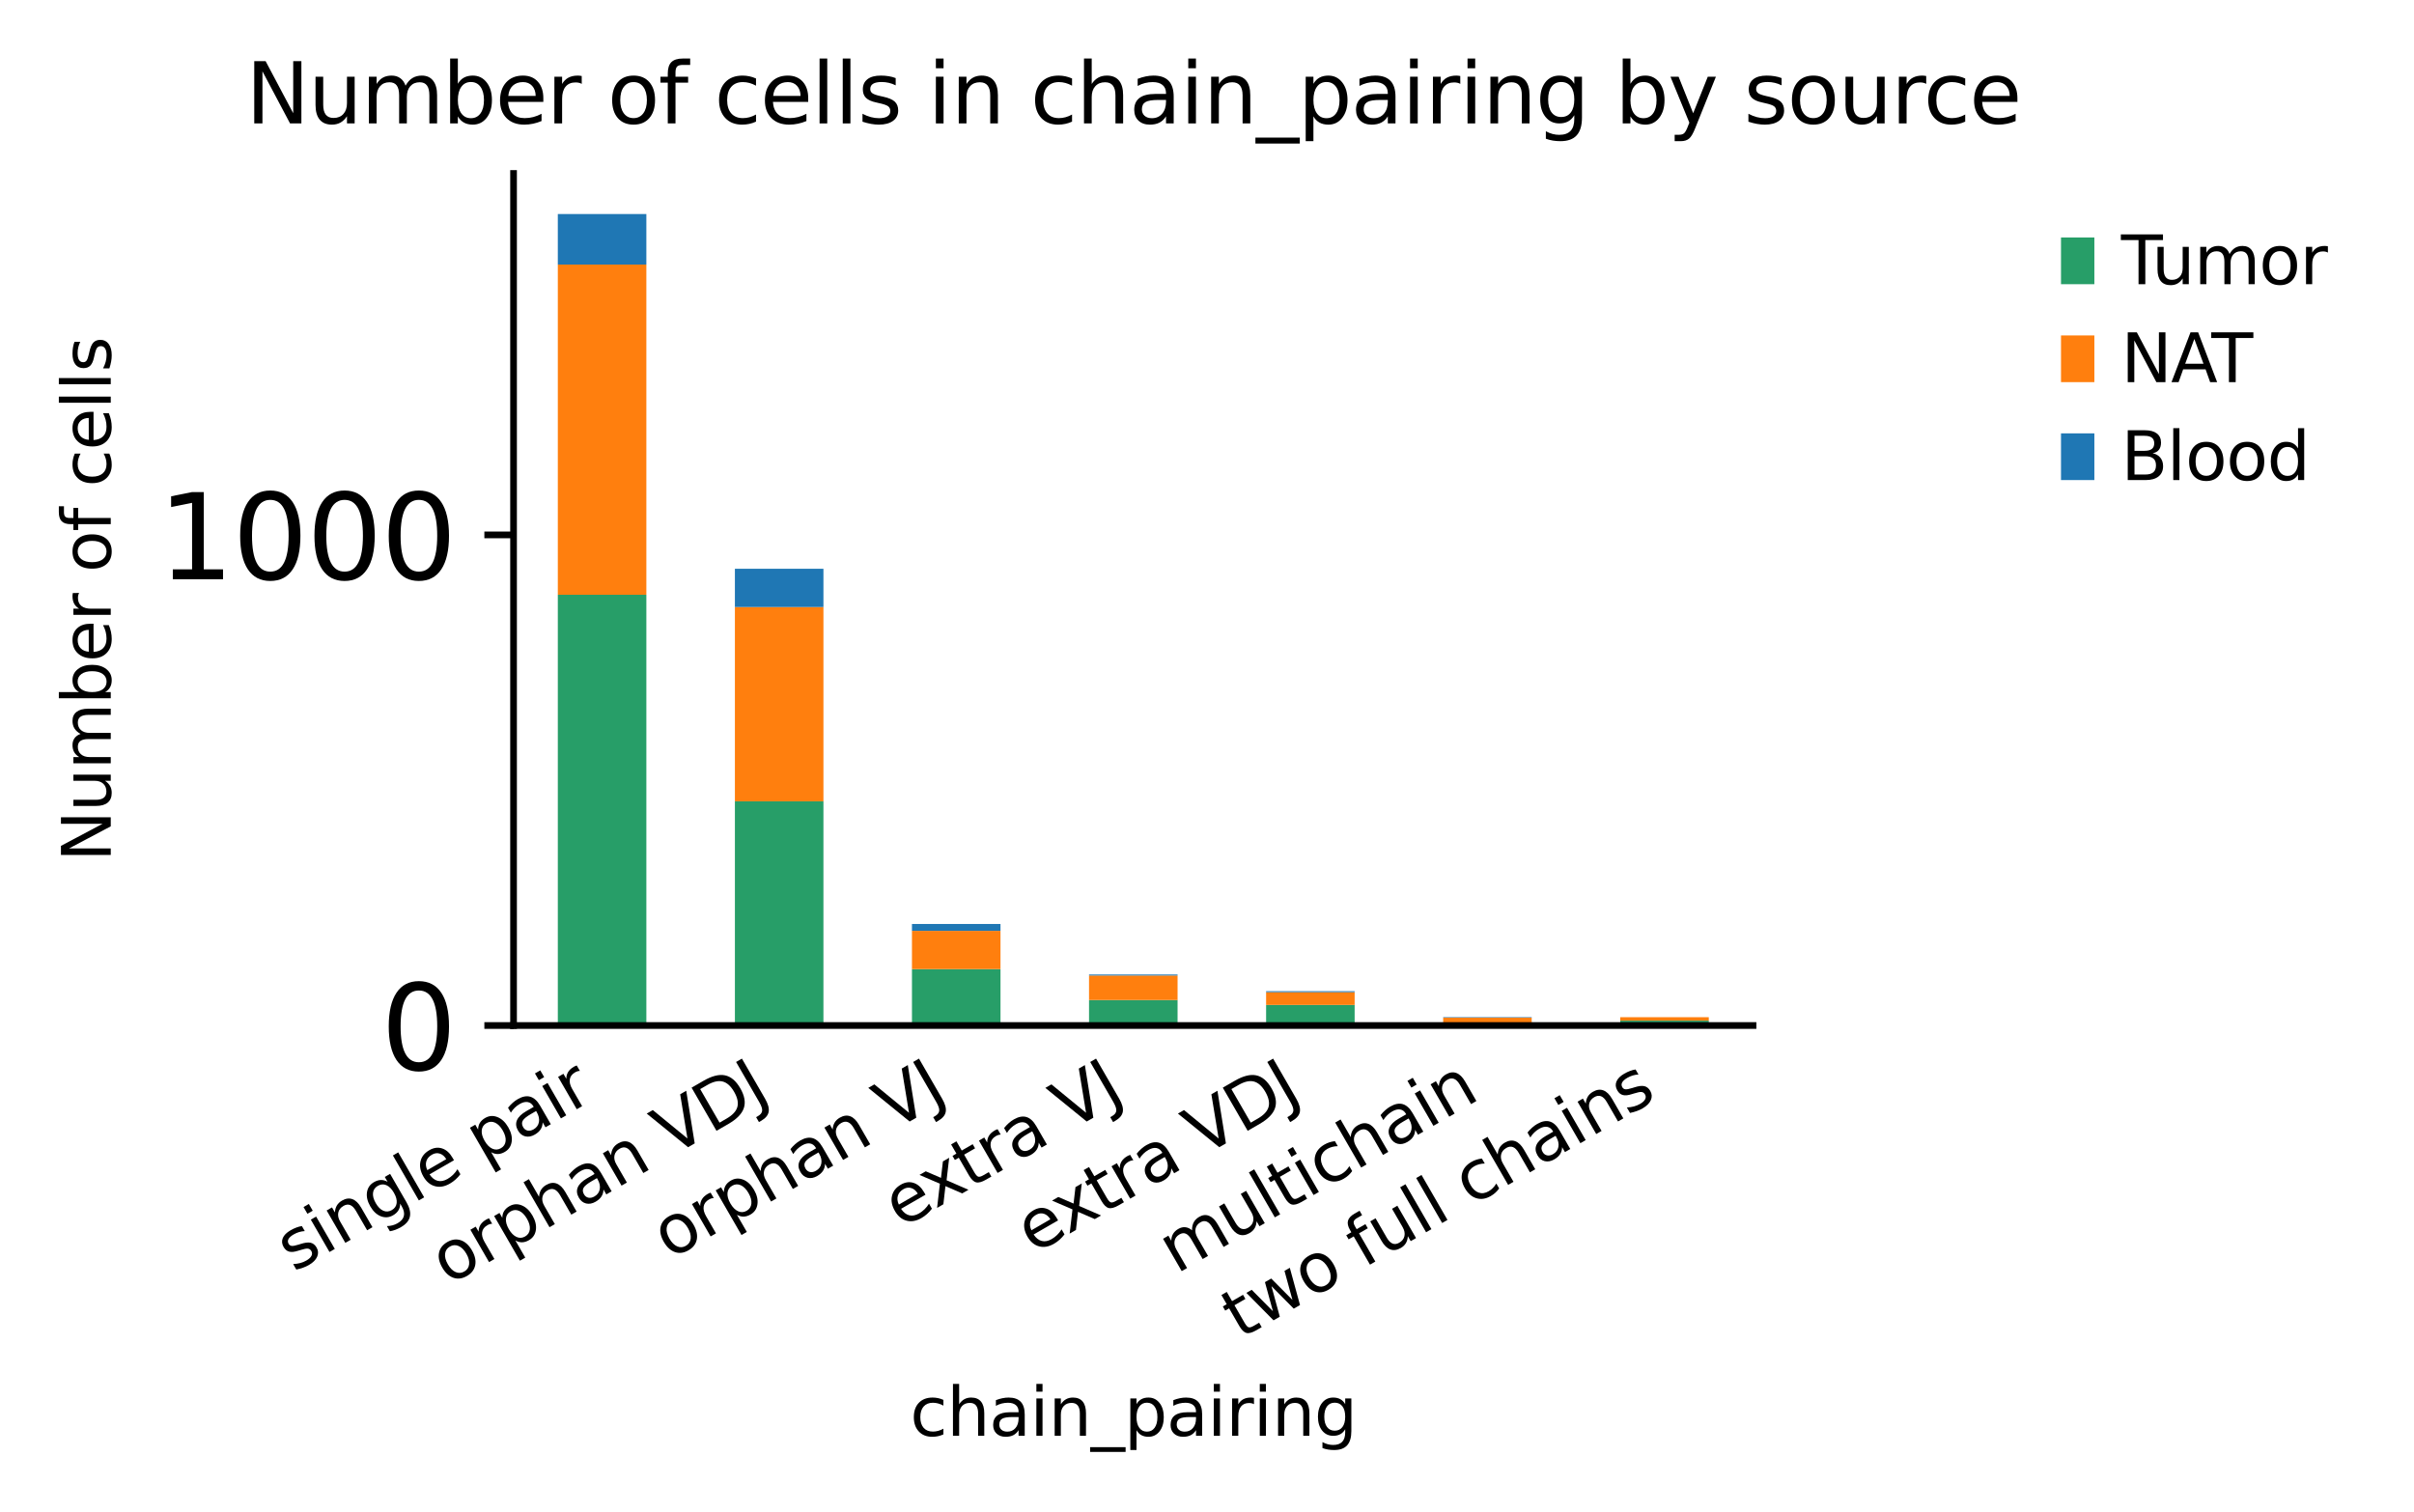 <?xml version="1.0" encoding="utf-8" standalone="no"?>
<!DOCTYPE svg PUBLIC "-//W3C//DTD SVG 1.1//EN"
  "http://www.w3.org/Graphics/SVG/1.1/DTD/svg11.dtd">
<svg height="181.247pt" version="1.1" viewBox="0 0 289.425 181.247" width="289.425pt" xmlns="http://www.w3.org/2000/svg" xmlns:xlink="http://www.w3.org/1999/xlink">
 <defs>
  <style type="text/css">*{stroke-linecap:butt;stroke-linejoin:round;}</style>
 </defs>
 <g id="figure_1">
  <g id="patch_1">
   <path d="M 0 181.247 
L 289.425 181.247 
L 289.425 0 
L 0 0 
z
" style="fill:#ffffff;"/>
  </g>
  <g id="axes_1">
   <g id="patch_2">
    <path d="M 61.572 122.966 
L 210.18 122.966 
L 210.18 20.798 
L 61.572 20.798 
z
" style="fill:#ffffff;"/>
   </g>
   <g id="patch_3">
    <path clip-path="url(#pd32dcb2028)" d="M 66.88 122.966 
L 77.495 122.966 
L 77.495 71.315 
L 66.88 71.315 
z
" style="fill:#279e68;"/>
   </g>
   <g id="patch_4">
    <path clip-path="url(#pd32dcb2028)" d="M 88.11 122.966 
L 98.725 122.966 
L 98.725 96.082 
L 88.11 96.082 
z
" style="fill:#279e68;"/>
   </g>
   <g id="patch_5">
    <path clip-path="url(#pd32dcb2028)" d="M 109.339 122.966 
L 119.954 122.966 
L 119.954 116.201 
L 109.339 116.201 
z
" style="fill:#279e68;"/>
   </g>
   <g id="patch_6">
    <path clip-path="url(#pd32dcb2028)" d="M 130.569 122.966 
L 141.184 122.966 
L 141.184 119.907 
L 130.569 119.907 
z
" style="fill:#279e68;"/>
   </g>
   <g id="patch_7">
    <path clip-path="url(#pd32dcb2028)" d="M 151.799 122.966 
L 162.414 122.966 
L 162.414 120.496 
L 151.799 120.496 
z
" style="fill:#279e68;"/>
   </g>
   <g id="patch_8">
    <path clip-path="url(#pd32dcb2028)" d="M 173.029 122.966 
L 183.643 122.966 
L 183.643 122.672 
L 173.029 122.672 
z
" style="fill:#279e68;"/>
   </g>
   <g id="patch_9">
    <path clip-path="url(#pd32dcb2028)" d="M 194.258 122.966 
L 204.873 122.966 
L 204.873 122.378 
L 194.258 122.378 
z
" style="fill:#279e68;"/>
   </g>
   <g id="patch_10">
    <path clip-path="url(#pd32dcb2028)" d="M 66.88 71.315 
L 77.495 71.315 
L 77.495 31.723 
L 66.88 31.723 
z
" style="fill:#ff7f0e;"/>
   </g>
   <g id="patch_11">
    <path clip-path="url(#pd32dcb2028)" d="M 88.11 96.082 
L 98.725 96.082 
L 98.725 72.785 
L 88.11 72.785 
z
" style="fill:#ff7f0e;"/>
   </g>
   <g id="patch_12">
    <path clip-path="url(#pd32dcb2028)" d="M 109.339 116.201 
L 119.954 116.201 
L 119.954 111.612 
L 109.339 111.612 
z
" style="fill:#ff7f0e;"/>
   </g>
   <g id="patch_13">
    <path clip-path="url(#pd32dcb2028)" d="M 130.569 119.907 
L 141.184 119.907 
L 141.184 116.966 
L 130.569 116.966 
z
" style="fill:#ff7f0e;"/>
   </g>
   <g id="patch_14">
    <path clip-path="url(#pd32dcb2028)" d="M 151.799 120.496 
L 162.414 120.496 
L 162.414 118.966 
L 151.799 118.966 
z
" style="fill:#ff7f0e;"/>
   </g>
   <g id="patch_15">
    <path clip-path="url(#pd32dcb2028)" d="M 173.029 122.672 
L 183.643 122.672 
L 183.643 122.025 
L 173.029 122.025 
z
" style="fill:#ff7f0e;"/>
   </g>
   <g id="patch_16">
    <path clip-path="url(#pd32dcb2028)" d="M 194.258 122.378 
L 204.873 122.378 
L 204.873 121.966 
L 194.258 121.966 
z
" style="fill:#ff7f0e;"/>
   </g>
   <g id="patch_17">
    <path clip-path="url(#pd32dcb2028)" d="M 66.88 31.723 
L 77.495 31.723 
L 77.495 25.664 
L 66.88 25.664 
z
" style="fill:#1f77b4;"/>
   </g>
   <g id="patch_18">
    <path clip-path="url(#pd32dcb2028)" d="M 88.11 72.785 
L 98.725 72.785 
L 98.725 68.197 
L 88.11 68.197 
z
" style="fill:#1f77b4;"/>
   </g>
   <g id="patch_19">
    <path clip-path="url(#pd32dcb2028)" d="M 109.339 111.612 
L 119.954 111.612 
L 119.954 110.789 
L 109.339 110.789 
z
" style="fill:#1f77b4;"/>
   </g>
   <g id="patch_20">
    <path clip-path="url(#pd32dcb2028)" d="M 130.569 116.966 
L 141.184 116.966 
L 141.184 116.848 
L 130.569 116.848 
z
" style="fill:#1f77b4;"/>
   </g>
   <g id="patch_21">
    <path clip-path="url(#pd32dcb2028)" d="M 151.799 118.966 
L 162.414 118.966 
L 162.414 118.848 
L 151.799 118.848 
z
" style="fill:#1f77b4;"/>
   </g>
   <g id="patch_22">
    <path clip-path="url(#pd32dcb2028)" d="M 173.029 122.025 
L 183.643 122.025 
L 183.643 121.966 
L 173.029 121.966 
z
" style="fill:#1f77b4;"/>
   </g>
   <g id="patch_23">
    <path clip-path="url(#pd32dcb2028)" d="M 194.258 122.966 
L 204.873 122.966 
L 204.873 122.966 
L 194.258 122.966 
z
" style="fill:#1f77b4;"/>
   </g>
   <g id="matplotlib.axis_1">
    <g id="xtick_1">
     <g id="line2d_1"/>
     <g id="text_1">
      <!-- single pair -->
      <g transform="translate(35.226 152.59)rotate(-30)scale(0.08 -0.08)">
       <defs>
        <path d="M 2834 3397 
L 2834 2853 
Q 2591 2978 2328 3040 
Q 2066 3103 1784 3103 
Q 1356 3103 1142 2972 
Q 928 2841 928 2578 
Q 928 2378 1081 2264 
Q 1234 2150 1697 2047 
L 1894 2003 
Q 2506 1872 2764 1633 
Q 3022 1394 3022 966 
Q 3022 478 2636 193 
Q 2250 -91 1575 -91 
Q 1294 -91 989 -36 
Q 684 19 347 128 
L 347 722 
Q 666 556 975 473 
Q 1284 391 1588 391 
Q 1994 391 2212 530 
Q 2431 669 2431 922 
Q 2431 1156 2273 1281 
Q 2116 1406 1581 1522 
L 1381 1569 
Q 847 1681 609 1914 
Q 372 2147 372 2553 
Q 372 3047 722 3315 
Q 1072 3584 1716 3584 
Q 2034 3584 2315 3537 
Q 2597 3491 2834 3397 
z
" id="DejaVuSans-73" transform="scale(0.016)"/>
        <path d="M 603 3500 
L 1178 3500 
L 1178 0 
L 603 0 
L 603 3500 
z
M 603 4863 
L 1178 4863 
L 1178 4134 
L 603 4134 
L 603 4863 
z
" id="DejaVuSans-69" transform="scale(0.016)"/>
        <path d="M 3513 2113 
L 3513 0 
L 2938 0 
L 2938 2094 
Q 2938 2591 2744 2837 
Q 2550 3084 2163 3084 
Q 1697 3084 1428 2787 
Q 1159 2491 1159 1978 
L 1159 0 
L 581 0 
L 581 3500 
L 1159 3500 
L 1159 2956 
Q 1366 3272 1645 3428 
Q 1925 3584 2291 3584 
Q 2894 3584 3203 3211 
Q 3513 2838 3513 2113 
z
" id="DejaVuSans-6e" transform="scale(0.016)"/>
        <path d="M 2906 1791 
Q 2906 2416 2648 2759 
Q 2391 3103 1925 3103 
Q 1463 3103 1205 2759 
Q 947 2416 947 1791 
Q 947 1169 1205 825 
Q 1463 481 1925 481 
Q 2391 481 2648 825 
Q 2906 1169 2906 1791 
z
M 3481 434 
Q 3481 -459 3084 -895 
Q 2688 -1331 1869 -1331 
Q 1566 -1331 1297 -1286 
Q 1028 -1241 775 -1147 
L 775 -588 
Q 1028 -725 1275 -790 
Q 1522 -856 1778 -856 
Q 2344 -856 2625 -561 
Q 2906 -266 2906 331 
L 2906 616 
Q 2728 306 2450 153 
Q 2172 0 1784 0 
Q 1141 0 747 490 
Q 353 981 353 1791 
Q 353 2603 747 3093 
Q 1141 3584 1784 3584 
Q 2172 3584 2450 3431 
Q 2728 3278 2906 2969 
L 2906 3500 
L 3481 3500 
L 3481 434 
z
" id="DejaVuSans-67" transform="scale(0.016)"/>
        <path d="M 603 4863 
L 1178 4863 
L 1178 0 
L 603 0 
L 603 4863 
z
" id="DejaVuSans-6c" transform="scale(0.016)"/>
        <path d="M 3597 1894 
L 3597 1613 
L 953 1613 
Q 991 1019 1311 708 
Q 1631 397 2203 397 
Q 2534 397 2845 478 
Q 3156 559 3463 722 
L 3463 178 
Q 3153 47 2828 -22 
Q 2503 -91 2169 -91 
Q 1331 -91 842 396 
Q 353 884 353 1716 
Q 353 2575 817 3079 
Q 1281 3584 2069 3584 
Q 2775 3584 3186 3129 
Q 3597 2675 3597 1894 
z
M 3022 2063 
Q 3016 2534 2758 2815 
Q 2500 3097 2075 3097 
Q 1594 3097 1305 2825 
Q 1016 2553 972 2059 
L 3022 2063 
z
" id="DejaVuSans-65" transform="scale(0.016)"/>
        <path id="DejaVuSans-20" transform="scale(0.016)"/>
        <path d="M 1159 525 
L 1159 -1331 
L 581 -1331 
L 581 3500 
L 1159 3500 
L 1159 2969 
Q 1341 3281 1617 3432 
Q 1894 3584 2278 3584 
Q 2916 3584 3314 3078 
Q 3713 2572 3713 1747 
Q 3713 922 3314 415 
Q 2916 -91 2278 -91 
Q 1894 -91 1617 61 
Q 1341 213 1159 525 
z
M 3116 1747 
Q 3116 2381 2855 2742 
Q 2594 3103 2138 3103 
Q 1681 3103 1420 2742 
Q 1159 2381 1159 1747 
Q 1159 1113 1420 752 
Q 1681 391 2138 391 
Q 2594 391 2855 752 
Q 3116 1113 3116 1747 
z
" id="DejaVuSans-70" transform="scale(0.016)"/>
        <path d="M 2194 1759 
Q 1497 1759 1228 1600 
Q 959 1441 959 1056 
Q 959 750 1161 570 
Q 1363 391 1709 391 
Q 2188 391 2477 730 
Q 2766 1069 2766 1631 
L 2766 1759 
L 2194 1759 
z
M 3341 1997 
L 3341 0 
L 2766 0 
L 2766 531 
Q 2569 213 2275 61 
Q 1981 -91 1556 -91 
Q 1019 -91 701 211 
Q 384 513 384 1019 
Q 384 1609 779 1909 
Q 1175 2209 1959 2209 
L 2766 2209 
L 2766 2266 
Q 2766 2663 2505 2880 
Q 2244 3097 1772 3097 
Q 1472 3097 1187 3025 
Q 903 2953 641 2809 
L 641 3341 
Q 956 3463 1253 3523 
Q 1550 3584 1831 3584 
Q 2591 3584 2966 3190 
Q 3341 2797 3341 1997 
z
" id="DejaVuSans-61" transform="scale(0.016)"/>
        <path d="M 2631 2963 
Q 2534 3019 2420 3045 
Q 2306 3072 2169 3072 
Q 1681 3072 1420 2755 
Q 1159 2438 1159 1844 
L 1159 0 
L 581 0 
L 581 3500 
L 1159 3500 
L 1159 2956 
Q 1341 3275 1631 3429 
Q 1922 3584 2338 3584 
Q 2397 3584 2469 3576 
Q 2541 3569 2628 3553 
L 2631 2963 
z
" id="DejaVuSans-72" transform="scale(0.016)"/>
       </defs>
       <use xlink:href="#DejaVuSans-73"/>
       <use x="52.1" xlink:href="#DejaVuSans-69"/>
       <use x="79.883" xlink:href="#DejaVuSans-6e"/>
       <use x="143.262" xlink:href="#DejaVuSans-67"/>
       <use x="206.738" xlink:href="#DejaVuSans-6c"/>
       <use x="234.521" xlink:href="#DejaVuSans-65"/>
       <use x="296.045" xlink:href="#DejaVuSans-20"/>
       <use x="327.832" xlink:href="#DejaVuSans-70"/>
       <use x="391.309" xlink:href="#DejaVuSans-61"/>
       <use x="452.588" xlink:href="#DejaVuSans-69"/>
       <use x="480.371" xlink:href="#DejaVuSans-72"/>
      </g>
     </g>
    </g>
    <g id="xtick_2">
     <g id="line2d_2"/>
     <g id="text_2">
      <!-- orphan VDJ -->
      <g transform="translate(53.753 154.151)rotate(-30)scale(0.08 -0.08)">
       <defs>
        <path d="M 1959 3097 
Q 1497 3097 1228 2736 
Q 959 2375 959 1747 
Q 959 1119 1226 758 
Q 1494 397 1959 397 
Q 2419 397 2687 759 
Q 2956 1122 2956 1747 
Q 2956 2369 2687 2733 
Q 2419 3097 1959 3097 
z
M 1959 3584 
Q 2709 3584 3137 3096 
Q 3566 2609 3566 1747 
Q 3566 888 3137 398 
Q 2709 -91 1959 -91 
Q 1206 -91 779 398 
Q 353 888 353 1747 
Q 353 2609 779 3096 
Q 1206 3584 1959 3584 
z
" id="DejaVuSans-6f" transform="scale(0.016)"/>
        <path d="M 3513 2113 
L 3513 0 
L 2938 0 
L 2938 2094 
Q 2938 2591 2744 2837 
Q 2550 3084 2163 3084 
Q 1697 3084 1428 2787 
Q 1159 2491 1159 1978 
L 1159 0 
L 581 0 
L 581 4863 
L 1159 4863 
L 1159 2956 
Q 1366 3272 1645 3428 
Q 1925 3584 2291 3584 
Q 2894 3584 3203 3211 
Q 3513 2838 3513 2113 
z
" id="DejaVuSans-68" transform="scale(0.016)"/>
        <path d="M 1831 0 
L 50 4666 
L 709 4666 
L 2188 738 
L 3669 4666 
L 4325 4666 
L 2547 0 
L 1831 0 
z
" id="DejaVuSans-56" transform="scale(0.016)"/>
        <path d="M 1259 4147 
L 1259 519 
L 2022 519 
Q 2988 519 3436 956 
Q 3884 1394 3884 2338 
Q 3884 3275 3436 3711 
Q 2988 4147 2022 4147 
L 1259 4147 
z
M 628 4666 
L 1925 4666 
Q 3281 4666 3915 4102 
Q 4550 3538 4550 2338 
Q 4550 1131 3912 565 
Q 3275 0 1925 0 
L 628 0 
L 628 4666 
z
" id="DejaVuSans-44" transform="scale(0.016)"/>
        <path d="M 628 4666 
L 1259 4666 
L 1259 325 
Q 1259 -519 939 -900 
Q 619 -1281 -91 -1281 
L -331 -1281 
L -331 -750 
L -134 -750 
Q 284 -750 456 -515 
Q 628 -281 628 325 
L 628 4666 
z
" id="DejaVuSans-4a" transform="scale(0.016)"/>
       </defs>
       <use xlink:href="#DejaVuSans-6f"/>
       <use x="61.182" xlink:href="#DejaVuSans-72"/>
       <use x="102.295" xlink:href="#DejaVuSans-70"/>
       <use x="165.771" xlink:href="#DejaVuSans-68"/>
       <use x="229.15" xlink:href="#DejaVuSans-61"/>
       <use x="290.43" xlink:href="#DejaVuSans-6e"/>
       <use x="353.809" xlink:href="#DejaVuSans-20"/>
       <use x="385.596" xlink:href="#DejaVuSans-56"/>
       <use x="454.004" xlink:href="#DejaVuSans-44"/>
       <use x="531.006" xlink:href="#DejaVuSans-4a"/>
      </g>
     </g>
    </g>
    <g id="xtick_3">
     <g id="line2d_3"/>
     <g id="text_3">
      <!-- orphan VJ -->
      <g transform="translate(80.317 151.071)rotate(-30)scale(0.08 -0.08)">
       <use xlink:href="#DejaVuSans-6f"/>
       <use x="61.182" xlink:href="#DejaVuSans-72"/>
       <use x="102.295" xlink:href="#DejaVuSans-70"/>
       <use x="165.771" xlink:href="#DejaVuSans-68"/>
       <use x="229.15" xlink:href="#DejaVuSans-61"/>
       <use x="290.43" xlink:href="#DejaVuSans-6e"/>
       <use x="353.809" xlink:href="#DejaVuSans-20"/>
       <use x="385.596" xlink:href="#DejaVuSans-56"/>
       <use x="454.004" xlink:href="#DejaVuSans-4a"/>
      </g>
     </g>
    </g>
    <g id="xtick_4">
     <g id="line2d_4"/>
     <g id="text_4">
      <!-- extra VJ -->
      <g transform="translate(108.007 147.341)rotate(-30)scale(0.08 -0.08)">
       <defs>
        <path d="M 3513 3500 
L 2247 1797 
L 3578 0 
L 2900 0 
L 1881 1375 
L 863 0 
L 184 0 
L 1544 1831 
L 300 3500 
L 978 3500 
L 1906 2253 
L 2834 3500 
L 3513 3500 
z
" id="DejaVuSans-78" transform="scale(0.016)"/>
        <path d="M 1172 4494 
L 1172 3500 
L 2356 3500 
L 2356 3053 
L 1172 3053 
L 1172 1153 
Q 1172 725 1289 603 
Q 1406 481 1766 481 
L 2356 481 
L 2356 0 
L 1766 0 
Q 1100 0 847 248 
Q 594 497 594 1153 
L 594 3053 
L 172 3053 
L 172 3500 
L 594 3500 
L 594 4494 
L 1172 4494 
z
" id="DejaVuSans-74" transform="scale(0.016)"/>
       </defs>
       <use xlink:href="#DejaVuSans-65"/>
       <use x="59.773" xlink:href="#DejaVuSans-78"/>
       <use x="118.953" xlink:href="#DejaVuSans-74"/>
       <use x="158.162" xlink:href="#DejaVuSans-72"/>
       <use x="199.275" xlink:href="#DejaVuSans-61"/>
       <use x="260.555" xlink:href="#DejaVuSans-20"/>
       <use x="292.342" xlink:href="#DejaVuSans-56"/>
       <use x="360.75" xlink:href="#DejaVuSans-4a"/>
      </g>
     </g>
    </g>
    <g id="xtick_5">
     <g id="line2d_5"/>
     <g id="text_5">
      <!-- extra VDJ -->
      <g transform="translate(123.902 150.421)rotate(-30)scale(0.08 -0.08)">
       <use xlink:href="#DejaVuSans-65"/>
       <use x="59.773" xlink:href="#DejaVuSans-78"/>
       <use x="118.953" xlink:href="#DejaVuSans-74"/>
       <use x="158.162" xlink:href="#DejaVuSans-72"/>
       <use x="199.275" xlink:href="#DejaVuSans-61"/>
       <use x="260.555" xlink:href="#DejaVuSans-20"/>
       <use x="292.342" xlink:href="#DejaVuSans-56"/>
       <use x="360.75" xlink:href="#DejaVuSans-44"/>
       <use x="437.752" xlink:href="#DejaVuSans-4a"/>
      </g>
     </g>
    </g>
    <g id="xtick_6">
     <g id="line2d_6"/>
     <g id="text_6">
      <!-- multichain -->
      <g transform="translate(141.038 152.785)rotate(-30)scale(0.08 -0.08)">
       <defs>
        <path d="M 3328 2828 
Q 3544 3216 3844 3400 
Q 4144 3584 4550 3584 
Q 5097 3584 5394 3201 
Q 5691 2819 5691 2113 
L 5691 0 
L 5113 0 
L 5113 2094 
Q 5113 2597 4934 2840 
Q 4756 3084 4391 3084 
Q 3944 3084 3684 2787 
Q 3425 2491 3425 1978 
L 3425 0 
L 2847 0 
L 2847 2094 
Q 2847 2600 2669 2842 
Q 2491 3084 2119 3084 
Q 1678 3084 1418 2786 
Q 1159 2488 1159 1978 
L 1159 0 
L 581 0 
L 581 3500 
L 1159 3500 
L 1159 2956 
Q 1356 3278 1631 3431 
Q 1906 3584 2284 3584 
Q 2666 3584 2933 3390 
Q 3200 3197 3328 2828 
z
" id="DejaVuSans-6d" transform="scale(0.016)"/>
        <path d="M 544 1381 
L 544 3500 
L 1119 3500 
L 1119 1403 
Q 1119 906 1312 657 
Q 1506 409 1894 409 
Q 2359 409 2629 706 
Q 2900 1003 2900 1516 
L 2900 3500 
L 3475 3500 
L 3475 0 
L 2900 0 
L 2900 538 
Q 2691 219 2414 64 
Q 2138 -91 1772 -91 
Q 1169 -91 856 284 
Q 544 659 544 1381 
z
M 1991 3584 
L 1991 3584 
z
" id="DejaVuSans-75" transform="scale(0.016)"/>
        <path d="M 3122 3366 
L 3122 2828 
Q 2878 2963 2633 3030 
Q 2388 3097 2138 3097 
Q 1578 3097 1268 2742 
Q 959 2388 959 1747 
Q 959 1106 1268 751 
Q 1578 397 2138 397 
Q 2388 397 2633 464 
Q 2878 531 3122 666 
L 3122 134 
Q 2881 22 2623 -34 
Q 2366 -91 2075 -91 
Q 1284 -91 818 406 
Q 353 903 353 1747 
Q 353 2603 823 3093 
Q 1294 3584 2113 3584 
Q 2378 3584 2631 3529 
Q 2884 3475 3122 3366 
z
" id="DejaVuSans-63" transform="scale(0.016)"/>
       </defs>
       <use xlink:href="#DejaVuSans-6d"/>
       <use x="97.412" xlink:href="#DejaVuSans-75"/>
       <use x="160.791" xlink:href="#DejaVuSans-6c"/>
       <use x="188.574" xlink:href="#DejaVuSans-74"/>
       <use x="227.783" xlink:href="#DejaVuSans-69"/>
       <use x="255.566" xlink:href="#DejaVuSans-63"/>
       <use x="310.547" xlink:href="#DejaVuSans-68"/>
       <use x="373.926" xlink:href="#DejaVuSans-61"/>
       <use x="435.205" xlink:href="#DejaVuSans-69"/>
       <use x="462.988" xlink:href="#DejaVuSans-6e"/>
      </g>
     </g>
    </g>
    <g id="xtick_7">
     <g id="line2d_7"/>
     <g id="text_7">
      <!-- two full chains -->
      <g transform="translate(148.659 160.641)rotate(-30)scale(0.08 -0.08)">
       <defs>
        <path d="M 269 3500 
L 844 3500 
L 1563 769 
L 2278 3500 
L 2956 3500 
L 3675 769 
L 4391 3500 
L 4966 3500 
L 4050 0 
L 3372 0 
L 2619 2869 
L 1863 0 
L 1184 0 
L 269 3500 
z
" id="DejaVuSans-77" transform="scale(0.016)"/>
        <path d="M 2375 4863 
L 2375 4384 
L 1825 4384 
Q 1516 4384 1395 4259 
Q 1275 4134 1275 3809 
L 1275 3500 
L 2222 3500 
L 2222 3053 
L 1275 3053 
L 1275 0 
L 697 0 
L 697 3053 
L 147 3053 
L 147 3500 
L 697 3500 
L 697 3744 
Q 697 4328 969 4595 
Q 1241 4863 1831 4863 
L 2375 4863 
z
" id="DejaVuSans-66" transform="scale(0.016)"/>
       </defs>
       <use xlink:href="#DejaVuSans-74"/>
       <use x="39.209" xlink:href="#DejaVuSans-77"/>
       <use x="120.996" xlink:href="#DejaVuSans-6f"/>
       <use x="182.178" xlink:href="#DejaVuSans-20"/>
       <use x="213.965" xlink:href="#DejaVuSans-66"/>
       <use x="249.17" xlink:href="#DejaVuSans-75"/>
       <use x="312.549" xlink:href="#DejaVuSans-6c"/>
       <use x="340.332" xlink:href="#DejaVuSans-6c"/>
       <use x="368.115" xlink:href="#DejaVuSans-20"/>
       <use x="399.902" xlink:href="#DejaVuSans-63"/>
       <use x="454.883" xlink:href="#DejaVuSans-68"/>
       <use x="518.262" xlink:href="#DejaVuSans-61"/>
       <use x="579.541" xlink:href="#DejaVuSans-69"/>
       <use x="607.324" xlink:href="#DejaVuSans-6e"/>
       <use x="670.703" xlink:href="#DejaVuSans-73"/>
      </g>
     </g>
    </g>
    <g id="text_8">
     <!-- chain_pairing -->
     <g transform="translate(109.113 172.161)scale(0.08 -0.08)">
      <defs>
       <path d="M 3263 -1063 
L 3263 -1509 
L -63 -1509 
L -63 -1063 
L 3263 -1063 
z
" id="DejaVuSans-5f" transform="scale(0.016)"/>
      </defs>
      <use xlink:href="#DejaVuSans-63"/>
      <use x="54.98" xlink:href="#DejaVuSans-68"/>
      <use x="118.359" xlink:href="#DejaVuSans-61"/>
      <use x="179.639" xlink:href="#DejaVuSans-69"/>
      <use x="207.422" xlink:href="#DejaVuSans-6e"/>
      <use x="270.801" xlink:href="#DejaVuSans-5f"/>
      <use x="320.801" xlink:href="#DejaVuSans-70"/>
      <use x="384.277" xlink:href="#DejaVuSans-61"/>
      <use x="445.557" xlink:href="#DejaVuSans-69"/>
      <use x="473.34" xlink:href="#DejaVuSans-72"/>
      <use x="514.453" xlink:href="#DejaVuSans-69"/>
      <use x="542.236" xlink:href="#DejaVuSans-6e"/>
      <use x="605.615" xlink:href="#DejaVuSans-67"/>
     </g>
    </g>
   </g>
   <g id="matplotlib.axis_2">
    <g id="ytick_1">
     <g id="line2d_8">
      <defs>
       <path d="M 0 0 
L -3.5 0 
" id="m117b443ff4" style="stroke:#000000;stroke-width:0.8;"/>
      </defs>
      <g>
       <use style="stroke:#000000;stroke-width:0.8;" x="61.572" xlink:href="#m117b443ff4" y="122.966"/>
      </g>
     </g>
     <g id="text_9">
      <!-- 0 -->
      <g transform="translate(45.665 128.285)scale(0.14 -0.14)">
       <defs>
        <path d="M 2034 4250 
Q 1547 4250 1301 3770 
Q 1056 3291 1056 2328 
Q 1056 1369 1301 889 
Q 1547 409 2034 409 
Q 2525 409 2770 889 
Q 3016 1369 3016 2328 
Q 3016 3291 2770 3770 
Q 2525 4250 2034 4250 
z
M 2034 4750 
Q 2819 4750 3233 4129 
Q 3647 3509 3647 2328 
Q 3647 1150 3233 529 
Q 2819 -91 2034 -91 
Q 1250 -91 836 529 
Q 422 1150 422 2328 
Q 422 3509 836 4129 
Q 1250 4750 2034 4750 
z
" id="DejaVuSans-30" transform="scale(0.016)"/>
       </defs>
       <use xlink:href="#DejaVuSans-30"/>
      </g>
     </g>
    </g>
    <g id="ytick_2">
     <g id="line2d_9">
      <g>
       <use style="stroke:#000000;stroke-width:0.8;" x="61.572" xlink:href="#m117b443ff4" y="64.138"/>
      </g>
     </g>
     <g id="text_10">
      <!-- 1000 -->
      <g transform="translate(18.942 69.457)scale(0.14 -0.14)">
       <defs>
        <path d="M 794 531 
L 1825 531 
L 1825 4091 
L 703 3866 
L 703 4441 
L 1819 4666 
L 2450 4666 
L 2450 531 
L 3481 531 
L 3481 0 
L 794 0 
L 794 531 
z
" id="DejaVuSans-31" transform="scale(0.016)"/>
       </defs>
       <use xlink:href="#DejaVuSans-31"/>
       <use x="63.623" xlink:href="#DejaVuSans-30"/>
       <use x="127.246" xlink:href="#DejaVuSans-30"/>
       <use x="190.869" xlink:href="#DejaVuSans-30"/>
      </g>
     </g>
    </g>
    <g id="text_11">
     <!-- Number of cells -->
     <g transform="translate(13.279 103.316)rotate(-90)scale(0.08 -0.08)">
      <defs>
       <path d="M 628 4666 
L 1478 4666 
L 3547 763 
L 3547 4666 
L 4159 4666 
L 4159 0 
L 3309 0 
L 1241 3903 
L 1241 0 
L 628 0 
L 628 4666 
z
" id="DejaVuSans-4e" transform="scale(0.016)"/>
       <path d="M 3116 1747 
Q 3116 2381 2855 2742 
Q 2594 3103 2138 3103 
Q 1681 3103 1420 2742 
Q 1159 2381 1159 1747 
Q 1159 1113 1420 752 
Q 1681 391 2138 391 
Q 2594 391 2855 752 
Q 3116 1113 3116 1747 
z
M 1159 2969 
Q 1341 3281 1617 3432 
Q 1894 3584 2278 3584 
Q 2916 3584 3314 3078 
Q 3713 2572 3713 1747 
Q 3713 922 3314 415 
Q 2916 -91 2278 -91 
Q 1894 -91 1617 61 
Q 1341 213 1159 525 
L 1159 0 
L 581 0 
L 581 4863 
L 1159 4863 
L 1159 2969 
z
" id="DejaVuSans-62" transform="scale(0.016)"/>
      </defs>
      <use xlink:href="#DejaVuSans-4e"/>
      <use x="74.805" xlink:href="#DejaVuSans-75"/>
      <use x="138.184" xlink:href="#DejaVuSans-6d"/>
      <use x="235.596" xlink:href="#DejaVuSans-62"/>
      <use x="299.072" xlink:href="#DejaVuSans-65"/>
      <use x="360.596" xlink:href="#DejaVuSans-72"/>
      <use x="401.709" xlink:href="#DejaVuSans-20"/>
      <use x="433.496" xlink:href="#DejaVuSans-6f"/>
      <use x="494.678" xlink:href="#DejaVuSans-66"/>
      <use x="529.883" xlink:href="#DejaVuSans-20"/>
      <use x="561.67" xlink:href="#DejaVuSans-63"/>
      <use x="616.65" xlink:href="#DejaVuSans-65"/>
      <use x="678.174" xlink:href="#DejaVuSans-6c"/>
      <use x="705.957" xlink:href="#DejaVuSans-6c"/>
      <use x="733.74" xlink:href="#DejaVuSans-73"/>
     </g>
    </g>
   </g>
   <g id="patch_24">
    <path d="M 61.572 122.966 
L 61.572 20.798 
" style="fill:none;stroke:#000000;stroke-linecap:square;stroke-linejoin:miter;stroke-width:0.8;"/>
   </g>
   <g id="patch_25">
    <path d="M 61.572 122.966 
L 210.18 122.966 
" style="fill:none;stroke:#000000;stroke-linecap:square;stroke-linejoin:miter;stroke-width:0.8;"/>
   </g>
   <g id="text_12">
    <!-- Number of cells in chain_pairing by source -->
    <g transform="translate(29.48 14.798)scale(0.1 -0.1)">
     <defs>
      <path d="M 2059 -325 
Q 1816 -950 1584 -1140 
Q 1353 -1331 966 -1331 
L 506 -1331 
L 506 -850 
L 844 -850 
Q 1081 -850 1212 -737 
Q 1344 -625 1503 -206 
L 1606 56 
L 191 3500 
L 800 3500 
L 1894 763 
L 2988 3500 
L 3597 3500 
L 2059 -325 
z
" id="DejaVuSans-79" transform="scale(0.016)"/>
     </defs>
     <use xlink:href="#DejaVuSans-4e"/>
     <use x="74.805" xlink:href="#DejaVuSans-75"/>
     <use x="138.184" xlink:href="#DejaVuSans-6d"/>
     <use x="235.596" xlink:href="#DejaVuSans-62"/>
     <use x="299.072" xlink:href="#DejaVuSans-65"/>
     <use x="360.596" xlink:href="#DejaVuSans-72"/>
     <use x="401.709" xlink:href="#DejaVuSans-20"/>
     <use x="433.496" xlink:href="#DejaVuSans-6f"/>
     <use x="494.678" xlink:href="#DejaVuSans-66"/>
     <use x="529.883" xlink:href="#DejaVuSans-20"/>
     <use x="561.67" xlink:href="#DejaVuSans-63"/>
     <use x="616.65" xlink:href="#DejaVuSans-65"/>
     <use x="678.174" xlink:href="#DejaVuSans-6c"/>
     <use x="705.957" xlink:href="#DejaVuSans-6c"/>
     <use x="733.74" xlink:href="#DejaVuSans-73"/>
     <use x="785.84" xlink:href="#DejaVuSans-20"/>
     <use x="817.627" xlink:href="#DejaVuSans-69"/>
     <use x="845.41" xlink:href="#DejaVuSans-6e"/>
     <use x="908.789" xlink:href="#DejaVuSans-20"/>
     <use x="940.576" xlink:href="#DejaVuSans-63"/>
     <use x="995.557" xlink:href="#DejaVuSans-68"/>
     <use x="1058.936" xlink:href="#DejaVuSans-61"/>
     <use x="1120.215" xlink:href="#DejaVuSans-69"/>
     <use x="1147.998" xlink:href="#DejaVuSans-6e"/>
     <use x="1211.377" xlink:href="#DejaVuSans-5f"/>
     <use x="1261.377" xlink:href="#DejaVuSans-70"/>
     <use x="1324.854" xlink:href="#DejaVuSans-61"/>
     <use x="1386.133" xlink:href="#DejaVuSans-69"/>
     <use x="1413.916" xlink:href="#DejaVuSans-72"/>
     <use x="1455.029" xlink:href="#DejaVuSans-69"/>
     <use x="1482.812" xlink:href="#DejaVuSans-6e"/>
     <use x="1546.191" xlink:href="#DejaVuSans-67"/>
     <use x="1609.668" xlink:href="#DejaVuSans-20"/>
     <use x="1641.455" xlink:href="#DejaVuSans-62"/>
     <use x="1704.932" xlink:href="#DejaVuSans-79"/>
     <use x="1764.111" xlink:href="#DejaVuSans-20"/>
     <use x="1795.898" xlink:href="#DejaVuSans-73"/>
     <use x="1847.998" xlink:href="#DejaVuSans-6f"/>
     <use x="1909.18" xlink:href="#DejaVuSans-75"/>
     <use x="1972.559" xlink:href="#DejaVuSans-72"/>
     <use x="2011.422" xlink:href="#DejaVuSans-63"/>
     <use x="2066.402" xlink:href="#DejaVuSans-65"/>
    </g>
   </g>
   <g id="legend_1">
    <g id="patch_26">
     <path d="M 247.102 34.077 
L 251.102 34.077 
L 251.102 28.477 
L 247.102 28.477 
z
" style="fill:#279e68;"/>
    </g>
    <g id="text_13">
     <!-- Tumor -->
     <g transform="translate(254.302 34.077)scale(0.08 -0.08)">
      <defs>
       <path d="M -19 4666 
L 3928 4666 
L 3928 4134 
L 2272 4134 
L 2272 0 
L 1638 0 
L 1638 4134 
L -19 4134 
L -19 4666 
z
" id="DejaVuSans-54" transform="scale(0.016)"/>
      </defs>
      <use xlink:href="#DejaVuSans-54"/>
      <use x="45.959" xlink:href="#DejaVuSans-75"/>
      <use x="109.338" xlink:href="#DejaVuSans-6d"/>
      <use x="206.75" xlink:href="#DejaVuSans-6f"/>
      <use x="267.932" xlink:href="#DejaVuSans-72"/>
     </g>
    </g>
    <g id="patch_27">
     <path d="M 247.102 45.82 
L 251.102 45.82 
L 251.102 40.22 
L 247.102 40.22 
z
" style="fill:#ff7f0e;"/>
    </g>
    <g id="text_14">
     <!-- NAT -->
     <g transform="translate(254.302 45.82)scale(0.08 -0.08)">
      <defs>
       <path d="M 2188 4044 
L 1331 1722 
L 3047 1722 
L 2188 4044 
z
M 1831 4666 
L 2547 4666 
L 4325 0 
L 3669 0 
L 3244 1197 
L 1141 1197 
L 716 0 
L 50 0 
L 1831 4666 
z
" id="DejaVuSans-41" transform="scale(0.016)"/>
      </defs>
      <use xlink:href="#DejaVuSans-4e"/>
      <use x="74.805" xlink:href="#DejaVuSans-41"/>
      <use x="135.463" xlink:href="#DejaVuSans-54"/>
     </g>
    </g>
    <g id="patch_28">
     <path d="M 247.102 57.562 
L 251.102 57.562 
L 251.102 51.962 
L 247.102 51.962 
z
" style="fill:#1f77b4;"/>
    </g>
    <g id="text_15">
     <!-- Blood -->
     <g transform="translate(254.302 57.562)scale(0.08 -0.08)">
      <defs>
       <path d="M 1259 2228 
L 1259 519 
L 2272 519 
Q 2781 519 3026 730 
Q 3272 941 3272 1375 
Q 3272 1813 3026 2020 
Q 2781 2228 2272 2228 
L 1259 2228 
z
M 1259 4147 
L 1259 2741 
L 2194 2741 
Q 2656 2741 2882 2914 
Q 3109 3088 3109 3444 
Q 3109 3797 2882 3972 
Q 2656 4147 2194 4147 
L 1259 4147 
z
M 628 4666 
L 2241 4666 
Q 2963 4666 3353 4366 
Q 3744 4066 3744 3513 
Q 3744 3084 3544 2831 
Q 3344 2578 2956 2516 
Q 3422 2416 3680 2098 
Q 3938 1781 3938 1306 
Q 3938 681 3513 340 
Q 3088 0 2303 0 
L 628 0 
L 628 4666 
z
" id="DejaVuSans-42" transform="scale(0.016)"/>
       <path d="M 2906 2969 
L 2906 4863 
L 3481 4863 
L 3481 0 
L 2906 0 
L 2906 525 
Q 2725 213 2448 61 
Q 2172 -91 1784 -91 
Q 1150 -91 751 415 
Q 353 922 353 1747 
Q 353 2572 751 3078 
Q 1150 3584 1784 3584 
Q 2172 3584 2448 3432 
Q 2725 3281 2906 2969 
z
M 947 1747 
Q 947 1113 1208 752 
Q 1469 391 1925 391 
Q 2381 391 2643 752 
Q 2906 1113 2906 1747 
Q 2906 2381 2643 2742 
Q 2381 3103 1925 3103 
Q 1469 3103 1208 2742 
Q 947 2381 947 1747 
z
" id="DejaVuSans-64" transform="scale(0.016)"/>
      </defs>
      <use xlink:href="#DejaVuSans-42"/>
      <use x="68.604" xlink:href="#DejaVuSans-6c"/>
      <use x="96.387" xlink:href="#DejaVuSans-6f"/>
      <use x="157.568" xlink:href="#DejaVuSans-6f"/>
      <use x="218.75" xlink:href="#DejaVuSans-64"/>
     </g>
    </g>
   </g>
  </g>
 </g>
 <defs>
  <clipPath id="pd32dcb2028">
   <rect height="102.168" width="148.608" x="61.572" y="20.798"/>
  </clipPath>
 </defs>
</svg>
